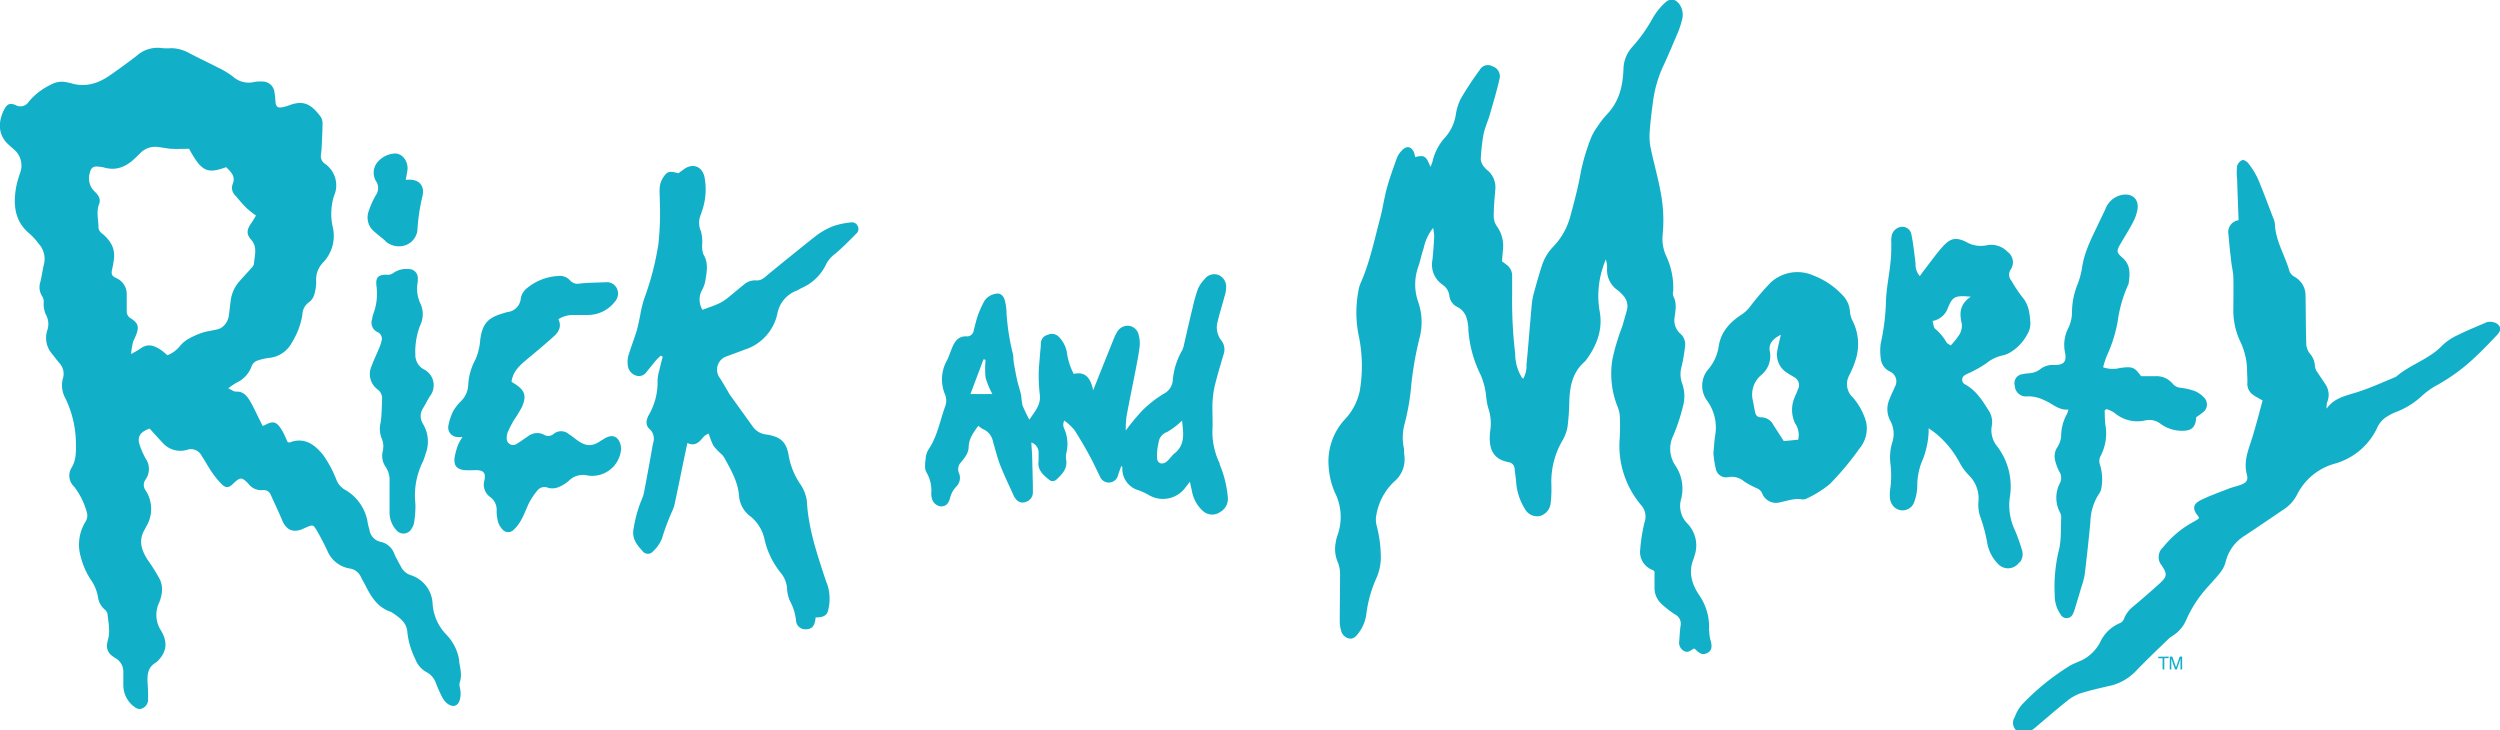 <svg id="svg2" xmlns="http://www.w3.org/2000/svg" viewBox="0 0 477.98 139.61"><defs><style>.cls-1{fill:#11b0c8;}</style></defs><title>Prancheta 1</title><g id="g14"><g id="g20"><path id="path22" class="cls-1" d="M326.74,120.58a10.6,10.6,0,0,0-1.88-6.81c-1.41-2.12-2.11-4.41-1.05-6.94l.17-.58a6,6,0,0,0-1.35-6.14,4.74,4.74,0,0,1-1.25-4.56,7.91,7.91,0,0,0-1-6.45,5.7,5.7,0,0,1-.45-5.84,36.31,36.31,0,0,0,1.83-5.54,7.17,7.17,0,0,0-.16-4.44,5.26,5.26,0,0,1-.05-3.35,35.51,35.51,0,0,0,.62-3.69,2.72,2.72,0,0,0-.9-2.44,3.42,3.42,0,0,1-1.1-3.12c.19-1.39.46-2.76-.27-4.1a1.76,1.76,0,0,1,0-.89,14.29,14.29,0,0,0-1.38-6.84,7.89,7.89,0,0,1-.63-4,28.32,28.32,0,0,0-.35-7.91c-.5-2.81-1.29-5.55-1.88-8.34a11.32,11.32,0,0,1-.28-2.95c.12-2,.36-4,.63-6a23.5,23.5,0,0,1,1.94-6.91c1-2.13,1.9-4.3,2.82-6.46a15.59,15.59,0,0,0,.8-2.42,3.51,3.51,0,0,0-.37-2.89c-.8-1.2-1.85-1.42-2.89-.42A12.33,12.33,0,0,0,316,3.44a29.11,29.11,0,0,1-4,5.62,6.5,6.5,0,0,0-1.61,4.25c-.12,3.17-.84,6.14-3.14,8.54a16.63,16.63,0,0,0-1.75,2.24,10.78,10.78,0,0,0-1.39,2.47,40.16,40.16,0,0,0-1.87,6.32c-.49,2.86-1.24,5.64-2,8.44a13.22,13.22,0,0,1-3.34,5.91A9.36,9.36,0,0,0,294.73,51c-.54,1.66-1,3.34-1.46,5a13.47,13.47,0,0,0-.42,2.35c-.35,3.79-.62,7.58-1,11.35a4.93,4.93,0,0,1-.63,2.71l-.26-.24a8.75,8.75,0,0,1-1.27-4.55,86.14,86.14,0,0,1-.58-11.35c0-1.15,0-2.31,0-3.45a2.55,2.55,0,0,0-1.07-2.2c-.27-.22-.55-.41-.87-.65.06-.7.12-1.4.17-2.09a6.46,6.46,0,0,0-1.19-4.68,3.35,3.35,0,0,1-.56-1.95c0-1.69.17-3.39.31-5.09a4.26,4.26,0,0,0-1.38-3.5,4.39,4.39,0,0,1-.76-.73,2.82,2.82,0,0,1-.65-1.41,34.67,34.67,0,0,1,.54-4.89c.26-1.27.83-2.46,1.19-3.71.65-2.26,1.33-4.51,1.85-6.8a2,2,0,0,0-1.31-2.43,1.79,1.79,0,0,0-2.48.7,62.06,62.06,0,0,0-3.62,5.5,10.08,10.08,0,0,0-.91,2.83,8.55,8.55,0,0,1-2,4.47,10.19,10.19,0,0,0-2.49,4.72,6.6,6.6,0,0,1-.4,1c-.81-2.1-1.15-2.31-2.92-1.88a4.89,4.89,0,0,0-.2-.86c-.49-1.19-1.43-1.37-2.31-.42a4.2,4.2,0,0,0-.93,1.34c-.68,1.88-1.37,3.76-1.91,5.68s-.8,3.92-1.31,5.85c-1.14,4.24-2,8.58-3.81,12.62a7,7,0,0,0-.41,1.59,22,22,0,0,0,.16,8.64,28.3,28.3,0,0,1,.13,10.3,11.38,11.38,0,0,1-3,5.58,11.89,11.89,0,0,0-2.93,9,14.88,14.88,0,0,0,1.16,4.78,10.37,10.37,0,0,1,.54,8.15,6.69,6.69,0,0,0-.36,1.45,6.38,6.38,0,0,0,.36,3.68,5.85,5.85,0,0,1,.47,2.31c0,3-.06,6.1-.06,9.15a6.35,6.35,0,0,0,.24,1.62,2,2,0,0,0,1.46,1.57c.88.2,1.41-.37,1.87-1a7.55,7.55,0,0,0,1.52-3.71,23.87,23.87,0,0,1,2-7A10.26,10.26,0,0,0,264,107a24.09,24.09,0,0,0-.8-6.53,4.29,4.29,0,0,1-.11-1.63,11.39,11.39,0,0,1,3.4-6.7,5.58,5.58,0,0,0,2-5.19c-.07-.5,0-1-.13-1.5a10,10,0,0,1,.2-4.45,45.1,45.1,0,0,0,1.15-6.18,64.75,64.75,0,0,1,1.69-10.18,11.83,11.83,0,0,0-.26-6.94,10,10,0,0,1,.05-6.77c.38-1.14.6-2.32,1-3.46A9.24,9.24,0,0,1,274,43.58a10.84,10.84,0,0,1,.21,1.65c-.08,1.5-.19,3-.34,4.48a4.6,4.6,0,0,0,1.94,4.72,3,3,0,0,1,1.3,2.1,2.7,2.7,0,0,0,1.36,2.08c1.8.83,2.1,2.38,2.27,4.06l0,.44a23.06,23.06,0,0,0,2.37,8.62,13.79,13.79,0,0,1,1,3.74,13.46,13.46,0,0,0,.42,2.5,9.16,9.16,0,0,1,.36,4.58c-.33,3.31.57,5.23,3.5,5.81a1.35,1.35,0,0,1,1.2,1.33c.08.75.18,1.49.27,2.23a11.26,11.26,0,0,0,1.77,5.51,2.62,2.62,0,0,0,2.85,1.21,2.83,2.83,0,0,0,2-2.55,23.28,23.28,0,0,0,.13-3.44,15.63,15.63,0,0,1,2.22-8.6,7.65,7.65,0,0,0,.88-2.52,44.79,44.79,0,0,0,.33-4.78c.09-2.88.61-5.58,2.93-7.59l.3-.34c2.08-2.85,3.26-5.94,2.53-9.54a17.3,17.3,0,0,1,.66-8.14c.14-.52.36-1,.54-1.54a4.13,4.13,0,0,1,.26,1.72,4.69,4.69,0,0,0,2,4.15,5.74,5.74,0,0,1,1,.94,3,3,0,0,1,.79,2.9c-.3,1.06-.59,2.12-.91,3.17a41.79,41.79,0,0,0-1.85,6.16,17,17,0,0,0,.88,8.87,6.13,6.13,0,0,1,.51,1.86,37.14,37.14,0,0,1,0,4.35,17.57,17.57,0,0,0,4.16,12.94,3.27,3.27,0,0,1,.58,3.21,31.81,31.81,0,0,0-.82,5.14,3.66,3.66,0,0,0,2.47,4l.26.27c0,.94,0,1.94,0,2.94a4.17,4.17,0,0,0,1.43,3.33,17.76,17.76,0,0,0,2.49,1.92,2,2,0,0,1,1.05,2.26c-.13.94-.17,1.89-.24,2.84a1.8,1.8,0,0,0,.92,1.9c.72.38,1.24-.06,1.77-.44l.29,0,.19.21c.88.88,1.44,1,2.22.59s.93-1.09.65-2.21a6.61,6.61,0,0,1-.3-2"/></g><g id="g24"><path id="path26" class="cls-1" d="M42.27,62.7a3.54,3.54,0,0,1-1.07.35c-.82.2-1.67.28-2.46.54a14.65,14.65,0,0,0-2.6,1.14,6.11,6.11,0,0,0-1.71,1.4A5.77,5.77,0,0,1,32,67.92c-.36-.3-.7-.65-1.11-.93-1.76-1.19-2.83-1.27-4.24-.21a18,18,0,0,1-1.6.91,20.24,20.24,0,0,1,.34-2.14c.15-.52.44-1,.64-1.52.59-1.58.41-2.23-1-3.15a1.51,1.51,0,0,1-.8-1.46c0-1,0-2,0-3a3.33,3.33,0,0,0-2-3.25c-.92-.44-1-.77-.77-1.79a17.91,17.91,0,0,0,.33-1.92c.25-2.16-.83-3.66-2.42-4.94a1.48,1.48,0,0,1-.54-.95c0-1.54-.47-3.07.13-4.6.38-1-.24-1.76-.9-2.39a3.45,3.45,0,0,1-.91-3.45c.22-1.08.71-1.41,1.8-1.26a6.85,6.85,0,0,1,.89.14c2.45.74,4.39-.19,6.11-1.88.28-.28.58-.55.85-.84a4,4,0,0,1,3.42-1.18c.85.09,1.68.29,2.53.34,1.09.06,2.18,0,3.4,0,2.39,4.33,3.41,4.85,7.09,3.51.88.9,1.88,1.71,1.23,3.28a2,2,0,0,0,.49,2.11c.71.83,1.42,1.68,2.2,2.45a17.79,17.79,0,0,0,1.78,1.41c-.39.65-.58,1-.79,1.3C47.21,43.8,47,44.7,48,45.8c1.33,1.52.63,3.12.55,4.72l-.19.39C47.42,52,46.45,53,45.5,54.11a6.92,6.92,0,0,0-1.43,3.72c-.13.79-.17,1.59-.3,2.38a3.38,3.38,0,0,1-1.5,2.49m45.54,63.65a9.08,9.08,0,0,0-2.38-4.92,9.36,9.36,0,0,1-2.72-6,6,6,0,0,0-4.2-5.47,3.13,3.13,0,0,1-1.78-1.48c-.46-.89-1-1.75-1.37-2.66a3.51,3.51,0,0,0-2.49-2.2,2.75,2.75,0,0,1-2.23-2.31c-.11-.44-.26-.87-.33-1.32a8.75,8.75,0,0,0-4.47-6.42,3.83,3.83,0,0,1-1.55-1.91,21.71,21.71,0,0,0-2.55-4.73c-1.58-1.93-3.57-3.43-6.38-2.32L55,84.52c-.34-.72-.65-1.51-1.08-2.23-1.05-1.76-1.73-1.91-3.49-.9l-.25,0c-.15-.32-.31-.67-.48-1-.61-1.2-1.15-2.44-1.83-3.6s-1.36-2-2.82-1.92c-.37,0-.75-.32-1.4-.63a14.72,14.72,0,0,1,1.54-1.06,5.51,5.51,0,0,0,2.9-3.1,1.82,1.82,0,0,1,1.25-1.18,10.89,10.89,0,0,1,2.18-.48,5.53,5.53,0,0,0,4.29-2.93,14.43,14.43,0,0,0,2-5.28,3,3,0,0,1,1.34-2.48,2.85,2.85,0,0,0,1-1.63,8.24,8.24,0,0,0,.3-2.37,4.66,4.66,0,0,1,1.31-3.53,7.35,7.35,0,0,0,1.89-6.67,11.42,11.42,0,0,1,.2-6.05,5,5,0,0,0-1.73-6.17,1.76,1.76,0,0,1-.75-1.8c.06-.45.11-.9.13-1.35.07-1.54.16-3.08.17-4.63a2.27,2.27,0,0,0-.4-1.26c-1.79-2.38-3.23-3.1-5.75-2.22a9.87,9.87,0,0,1-1.58.47c-.87.14-1.17-.14-1.27-1a17.77,17.77,0,0,0-.2-1.93,2.29,2.29,0,0,0-2.4-2,5.75,5.75,0,0,0-1.49.09,4.49,4.49,0,0,1-4-1,15.55,15.55,0,0,0-2.94-1.78c-1.77-.92-3.59-1.75-5.35-2.69a7.67,7.67,0,0,0-3.43-1,13.49,13.49,0,0,1-1.8,0,6,6,0,0,0-5,1.52C24.39,12,22.71,13.23,21,14.42c-2.28,1.57-4.74,2.35-7.51,1.46l-.59-.11a4.17,4.17,0,0,0-3.18.42,12.39,12.39,0,0,0-4.24,3.28A1.87,1.87,0,0,1,3,20.1c-1-.43-1.51-.25-2,.49-1.08,1.8-1.79,4.76.47,6.9.36.34.72.68,1.11,1a4.07,4.07,0,0,1,1.2,4.76,20.66,20.66,0,0,0-.68,2.45c-.61,3.41-.34,6.59,2.57,9A10.92,10.92,0,0,1,7.31,46.5a4.32,4.32,0,0,1,1.13,3.87c-.3,1.16-.43,2.36-.72,3.52a3.18,3.18,0,0,0,.33,2.73,1.86,1.86,0,0,1,.31,1.11,4.79,4.79,0,0,0,.51,2.61,3.68,3.68,0,0,1,.19,2.75,4.68,4.68,0,0,0,.85,4.52c.48.58.92,1.19,1.4,1.76a3,3,0,0,1,.74,2.91,5.07,5.07,0,0,0,.4,3.77,20,20,0,0,1,2.06,8.39c0,1.66.16,3.4-.84,5a2.87,2.87,0,0,0,.5,3.6,13.94,13.94,0,0,1,2.35,4.64,2.26,2.26,0,0,1-.22,2.14,8.34,8.34,0,0,0-.86,6.64,14.12,14.12,0,0,0,2,4.49,8.23,8.23,0,0,1,1.29,3.16,3.76,3.76,0,0,0,1.32,2.45,1.45,1.45,0,0,1,.51.86c.16,1.63.55,3.24.08,4.91s-.09,2.6,1.46,3.52a2.92,2.92,0,0,1,1.48,2.59c0,.85,0,1.71,0,2.55a5.15,5.15,0,0,0,1.74,3.86c.54.45,1.12.92,1.88.59a1.83,1.83,0,0,0,1.11-1.81c0-1,0-1.9-.08-2.85-.11-1.65-.05-3.22,1.65-4.15l.22-.2c1.78-1.76,2-3.61.73-5.8a5.5,5.5,0,0,1-.52-5.16,7.19,7.19,0,0,0,.65-2.3,4.69,4.69,0,0,0-.35-2.3,35.46,35.46,0,0,0-2.29-3.7c-1.25-1.9-1.95-3.83-.61-6l.19-.41a6.46,6.46,0,0,0-.06-7,1.74,1.74,0,0,1,0-2.09,3.48,3.48,0,0,0,0-4,16.31,16.31,0,0,1-1.09-2.46c-.58-1.61-.06-2.59,1.86-3.27.76.83,1.58,1.77,2.45,2.67A4.49,4.49,0,0,0,35.78,86a2.26,2.26,0,0,1,2.77,1.15c.69,1,1.27,2.15,2,3.18a15,15,0,0,0,1.9,2.3c.75.72,1.33.62,2.08-.1,1.39-1.35,1.69-1.38,3,0a3,3,0,0,0,2.61,1.18,1.48,1.48,0,0,1,1.67,1c.69,1.54,1.44,3.07,2.08,4.63.8,2,2.12,2.59,4,1.79l.82-.37c1.08-.43,1.19-.45,1.81.59.76,1.29,1.45,2.62,2.09,4a5.6,5.6,0,0,0,4.17,3.33A2.78,2.78,0,0,1,69,110.3c.24.49.53,1,.78,1.45,1.12,2.28,2.39,4.41,5,5.25l.51.33c1.29.89,2.51,1.82,2.6,3.61a15.07,15.07,0,0,0,1.48,5,4.76,4.76,0,0,0,2.18,2.57,3.75,3.75,0,0,1,1.8,2.11,25.29,25.29,0,0,0,1.16,2.61c.58,1.17,1.65,1.9,2.4,1.71s1.19-1.07,1.15-2.54c0-.64-.34-1.36-.16-1.92.49-1.43.07-2.78-.14-4.14"/></g><g id="g28"><path id="path30" class="cls-1" d="M477,61.7a2.33,2.33,0,0,0-2,.1c-1.69.73-3.41,1.42-5.06,2.25a10.63,10.63,0,0,0-3,2c-2.5,2.65-6.11,3.61-8.79,5.95l-.27.13c-2.41,1-4.77,2.08-7.24,2.86-2.15.68-4.36,1.08-5.81,3.14a3.14,3.14,0,0,1,.16-1.37,3.56,3.56,0,0,0-.4-3.29c-.48-.77-1-1.49-1.49-2.26a2.39,2.39,0,0,1-.5-1.19,3.89,3.89,0,0,0-1-2.45,3.25,3.25,0,0,1-.66-1.75c-.1-3.09-.08-6.19-.14-9.28a4.05,4.05,0,0,0-2.07-3.6,2.2,2.2,0,0,1-1-1.07c-.83-3-2.65-5.74-2.78-9a3.39,3.39,0,0,0-.25-1c-1-2.56-1.93-5.15-3-7.67a15,15,0,0,0-1.8-2.93c-.26-.35-.89-.77-1.18-.66a1.73,1.73,0,0,0-1,1.14,10.69,10.69,0,0,0,0,2.53c.08,2.59.18,5.18.28,7.82a2.29,2.29,0,0,0-1.93,2.75c.13,1.74.33,3.47.53,5.2.11,1,.37,2,.4,3,.05,2,0,3.9,0,5.85a13.9,13.9,0,0,0,1.26,6.27,13.22,13.22,0,0,1,1.35,5.18c0,1,.1,1.9.07,2.85a2.53,2.53,0,0,0,1,2.22c.5.38,1.08.66,1.91,1.16-.65,2.36-1.25,4.78-2,7.16s-1.67,4.48-1,7c.29,1.14-.16,1.61-1.3,2-.7.24-1.44.4-2.14.67-1.81.71-3.66,1.36-5.4,2.22-1.5.74-1.59,1.69-.53,3l.23.33-.17.28c-.34.21-.68.41-1,.59a18.88,18.88,0,0,0-5.71,4.8,2.49,2.49,0,0,0-.22,3.54c1,1.55,1,2.07-.36,3.31-1.67,1.51-3.37,3-5.09,4.43a5.69,5.69,0,0,0-1.79,2.35,1.49,1.49,0,0,1-.71.84,7.21,7.21,0,0,0-3.84,3.63,7.86,7.86,0,0,1-3.3,3.38c-.79.41-1.66.69-2.44,1.12a46.62,46.62,0,0,0-9.19,7.43,7.63,7.63,0,0,0-1.42,2.43,2,2,0,0,0,.33,2.6,2.24,2.24,0,0,0,2.79,0l.62-.43c2-1.7,4-3.44,6.08-5.1a8.74,8.74,0,0,1,2.54-1.53c1.8-.6,3.65-1,5.5-1.44a9.85,9.85,0,0,0,5.19-2.79c1.93-2,4-4,6-5.91a5.61,5.61,0,0,1,1-.85,6.7,6.7,0,0,0,2.79-3.26,23.09,23.09,0,0,1,4.22-6.34c.74-.87,1.56-1.69,2.25-2.6a5.57,5.57,0,0,0,1-2,8.13,8.13,0,0,1,3.62-5c2.55-1.67,5.05-3.41,7.59-5.11a7.36,7.36,0,0,0,2.52-2.9,11.94,11.94,0,0,1,1.41-2.11,11.52,11.52,0,0,1,5.86-3.71,12.74,12.74,0,0,0,8.09-7.06,4.83,4.83,0,0,1,1.93-2,9.52,9.52,0,0,1,1.76-.85A15.26,15.26,0,0,0,463,75.74a14.77,14.77,0,0,1,2.66-1.95A35.71,35.71,0,0,0,473.52,68c1.38-1.3,2.7-2.67,4-4.07.82-.88.59-1.74-.49-2.26"/></g><g id="g32"><path id="path34" class="cls-1" d="M224.59,86.65c-.51.42-.88,1-1.36,1.45-.82.8-1.84.66-2-.39a9.75,9.75,0,0,1,.27-3,2.42,2.42,0,0,1,1.64-2.11A14.62,14.62,0,0,0,226,80.42c.25,2.41.64,4.54-1.39,6.23M185.54,75.34c.87-2.31,1.69-4.48,2.5-6.65l.39.1a18.45,18.45,0,0,0,0,3.41,16.41,16.41,0,0,0,1.3,3.14Zm47.7,13.37a14,14,0,0,1-1.44-6.22c.09-1.54,0-3.09,0-4.63a19.31,19.31,0,0,1,.37-3.72c.49-2.13,1.14-4.24,1.76-6.35a2.8,2.8,0,0,0-.42-2.7,4.05,4.05,0,0,1-.69-3.68c.38-1.6.89-3.18,1.31-4.77a5.6,5.6,0,0,0,.3-1.75,2.41,2.41,0,0,0-1.42-2.3,2.29,2.29,0,0,0-2.69.77,6.52,6.52,0,0,0-1.27,1.84A29.54,29.54,0,0,0,228,58.92c-.61,2.46-1.16,4.94-1.73,7.41l-.2.56a13.83,13.83,0,0,0-1.86,6,3.15,3.15,0,0,1-1.74,2.41,21.85,21.85,0,0,0-4.09,3.21,41.13,41.13,0,0,0-3.14,3.8,18.86,18.86,0,0,1,.13-2.61c.53-2.94,1.15-5.87,1.72-8.81.28-1.47.59-2.95.77-4.43a5.86,5.86,0,0,0-.14-2.36,2.21,2.21,0,0,0-1.94-1.82,2.4,2.4,0,0,0-2.31,1.39,6.81,6.81,0,0,0-.46.94c-1.31,3.26-2.62,6.52-4,10-.47-2.13-1.34-3.67-3.72-3.12a12.48,12.48,0,0,1-1.33-4.25,5.69,5.69,0,0,0-1.54-2.86,1.82,1.82,0,0,0-2.09-.36A1.69,1.69,0,0,0,199,65.67c0,.75-.12,1.49-.17,2.24-.09,1.23-.24,2.48-.24,3.71a31.6,31.6,0,0,0,.22,3.89c.22,1.93-1,3.2-2,4.73a30,30,0,0,1-1.31-2.72,16.46,16.46,0,0,1-.26-1.92c-.21-1-.54-1.92-.76-2.89s-.46-2.24-.65-3.36c-.09-.54-.06-1.1-.16-1.63a44,44,0,0,1-1.23-7.83,9.6,9.6,0,0,0-.34-2.5c-.24-.91-.92-1.4-1.61-1.24a3.19,3.19,0,0,0-2.26,1.36A18.88,18.88,0,0,0,187,60.2c-.36,1-.57,2-.84,3a1.27,1.27,0,0,1-1.37,1.11c-1.44-.07-2.17.83-2.68,2-.36.83-.62,1.7-1,2.49a7.39,7.39,0,0,0-.47,6.51,3.16,3.16,0,0,1,.09,2.34c-1,2.71-1.47,5.61-3.08,8.1a3.83,3.83,0,0,0-.65,1.66c-.09,1-.31,2.18.13,2.9a6.71,6.71,0,0,1,.92,4,3.29,3.29,0,0,0,.1.89,2,2,0,0,0,1.74,1.62c.88,0,1.41-.41,1.74-1.54a4.79,4.79,0,0,1,1.17-2.21,2.34,2.34,0,0,0,.54-2.64,1.9,1.9,0,0,1,.35-2,10.89,10.89,0,0,0,1-1.33,3.48,3.48,0,0,0,.51-1.51c0-1.68.89-2.88,1.86-4.19a3.75,3.75,0,0,0,.8.6,3.27,3.27,0,0,1,2,2.46c.46,1.53.83,3.1,1.41,4.58.8,2,1.76,4,2.67,6l.37.47A1.56,1.56,0,0,0,196,96a1.91,1.91,0,0,0,1.48-1.87c0-2-.07-4-.12-6,0-1.12-.11-2.24-.17-3.53a2.06,2.06,0,0,1,1.38,2.16c0,.45,0,.91,0,1.35-.27,1.72.85,2.67,2,3.6a1,1,0,0,0,1.38,0c1.07-1,2.12-2,1.91-3.7a3.71,3.71,0,0,1,0-1.33,7.23,7.23,0,0,0-.37-4.68,1.71,1.71,0,0,1,0-1.6,11.72,11.72,0,0,1,1.93,1.81c1,1.57,2,3.23,2.88,4.89.73,1.31,1.34,2.68,2,4a1.81,1.81,0,0,0,1.77,1.16,1.83,1.83,0,0,0,1.71-1.45c.16-.55.38-1.09.6-1.72l.2.21,0,.44a4.26,4.26,0,0,0,3.11,4,12.93,12.93,0,0,1,1.89.87,5.31,5.31,0,0,0,7-1.32l.92-1.19c.16.76.29,1.33.41,1.91a6.7,6.7,0,0,0,2,3.61,2.64,2.64,0,0,0,3.43.24,2.88,2.88,0,0,0,1.41-2.79,21.14,21.14,0,0,0-1.59-6.37"/></g><g id="g36"><path id="path38" class="cls-1" d="M162.59,42.53a15.46,15.46,0,0,0-3.19.67A13.78,13.78,0,0,0,156,45.1c-3,2.36-6,4.81-9,7.25-.74.61-1.38,1.36-2.45,1.26a3.21,3.21,0,0,0-2.34.82c-1.09.87-2.15,1.8-3.25,2.66a8.25,8.25,0,0,1-1.65,1c-1,.44-2,.77-3,1.15a3.79,3.79,0,0,1-.08-3.8,5.75,5.75,0,0,0,.61-1.68c.28-1.72.67-3.43-.34-5.1a4.59,4.59,0,0,1-.25-1.89,7.82,7.82,0,0,0-.22-2.51A4,4,0,0,1,134,41c.14-.43.3-.85.42-1.29a12.6,12.6,0,0,0,.29-5.79c-.44-2.16-2.3-2.83-4.06-1.49l-.93.69c-1.77-.44-2.11-.4-2.89.76a4.17,4.17,0,0,0-.68,1.79c-.1.89,0,1.8,0,2.7a55.33,55.33,0,0,1-.28,8.36,54.09,54.09,0,0,1-2.72,10.43,21.9,21.9,0,0,0-.76,3.2c-.23,1-.4,2.06-.7,3-.48,1.57-1.09,3.1-1.56,4.68a4.61,4.61,0,0,0-.1,1.78,2.28,2.28,0,0,0,1.63,2,1.74,1.74,0,0,0,2-.77c.6-.73,1.19-1.47,1.8-2.2.27-.31.59-.58.88-.86l.36.2c-.21.85-.44,1.7-.63,2.55a8.94,8.94,0,0,0-.35,1.9,12.49,12.49,0,0,1-1.61,6.59c-.52.87-.81,2,.07,2.79a2.47,2.47,0,0,1,.68,2.7q-.82,4.65-1.7,9.29a6.53,6.53,0,0,1-.5,1.57,24.52,24.52,0,0,0-1.49,5.31c-.43,1.94.47,3.17,1.62,4.39a1.28,1.28,0,0,0,2.1.1,6.71,6.71,0,0,0,1.67-2.42,44.34,44.34,0,0,1,2.06-5.46,6.38,6.38,0,0,0,.43-1.43c.41-1.91.8-3.82,1.19-5.72s.75-3.61,1.18-5.65c1.59.74,2.36-.3,3.19-1.29a3.24,3.24,0,0,1,.9-.51,12.5,12.5,0,0,0,.92,2.36A13.31,13.31,0,0,0,138.12,87l.35.49c1.26,2.33,2.65,4.63,2.83,7.36a5.36,5.36,0,0,0,2.22,3.91,7.7,7.7,0,0,1,2.69,4.55,15.77,15.77,0,0,0,3.19,6.37,5.23,5.23,0,0,1,1.07,2.73,7,7,0,0,0,.54,2.46,9.86,9.86,0,0,1,1.19,3.82,1.74,1.74,0,0,0,1.82,1.62c1.06,0,1.57-.42,1.83-1.57a5.07,5.07,0,0,0,.08-.69c1.51,0,2.25-.38,2.44-1.53a8.79,8.79,0,0,0-.18-4.74c-.3-.74-.54-1.5-.79-2.26-1.47-4.47-2.88-8.94-3.13-13.7a7.41,7.41,0,0,0-1.29-3.3,14,14,0,0,1-2.18-5.35c-.43-2.69-1.53-3.64-4.21-4.09A3.6,3.6,0,0,1,144,81.66c-1.44-2-2.92-4.06-4.38-6.08a8.38,8.38,0,0,1-.54-.91c-.49-.8-.94-1.63-1.46-2.41A2.67,2.67,0,0,1,139,68.11c1.12-.43,2.25-.83,3.37-1.26a9.25,9.25,0,0,0,6.23-6.75,5.86,5.86,0,0,1,3.6-4.49c.42-.15.8-.43,1.21-.61A9.28,9.28,0,0,0,158,50.42a5.86,5.86,0,0,1,1.66-1.88c1.41-1.19,2.71-2.51,4-3.82a1.18,1.18,0,0,0,.33-1.49,1.21,1.21,0,0,0-1.36-.7"/></g><g id="g40"><path id="path42" class="cls-1" d="M374.56,64.05a13.74,13.74,0,0,1-1.6,2c-.35-.24-.66-.35-.79-.57A9.44,9.44,0,0,0,370,62.88c-.33-.27-.33-.93-.52-1.51a3.8,3.8,0,0,0,2.94-2.49c.89-2.21,1.39-2.43,4.38-2.15-2.2,1.48-2.18,3.25-1.71,5.24a3.36,3.36,0,0,1-.52,2.08m11.62,43.44a2.52,2.52,0,0,0,.41-2.29,39.92,39.92,0,0,0-1.35-3.8,11.06,11.06,0,0,1-1-6.25,12.64,12.64,0,0,0-2.4-9.8,4.87,4.87,0,0,1-1.05-3.87,4,4,0,0,0-.44-2.76c-1.25-2-2.45-4-4.62-5.21a1,1,0,0,1,0-1.82c.45-.3,1-.46,1.48-.73a20.47,20.47,0,0,0,2.56-1.51A7.37,7.37,0,0,1,383,67.93a4.66,4.66,0,0,0,1.35-.56,8.77,8.77,0,0,0,3.25-3.45,3.94,3.94,0,0,0,.56-2.59,10.57,10.57,0,0,0-.23-1.78,5.84,5.84,0,0,0-.93-2.3,25.92,25.92,0,0,1-2.43-3.58,1.73,1.73,0,0,1-.13-2.15,2.47,2.47,0,0,0-.6-3.37,4.36,4.36,0,0,0-4.13-1.23A5.44,5.44,0,0,1,376,46.3c-1.86-.95-3-.85-4.42.69s-2.61,3.28-3.9,4.93c-.2.26-.39.54-.62.87a3.3,3.3,0,0,1-.82-2.4c-.23-1.84-.41-3.68-.78-5.48a1.76,1.76,0,0,0-1.78-1.55,2.15,2.15,0,0,0-2,1.68,5.16,5.16,0,0,0-.08,1.31c0,1.29,0,2.59-.16,3.88-.25,2.48-.79,5-.86,7.43a41.55,41.55,0,0,1-1,8,10.55,10.55,0,0,0,0,2.81A3.07,3.07,0,0,0,361.26,71a2.06,2.06,0,0,1,1,3c-.31.79-.73,1.53-1,2.32a4.65,4.65,0,0,0,.12,4.07,5.24,5.24,0,0,1,.37,4.31,9.79,9.79,0,0,0-.33,3.84,18.58,18.58,0,0,1,0,4.77,8,8,0,0,0-.07,2,2.76,2.76,0,0,0,.62,1.44,2.35,2.35,0,0,0,4-.73,9.32,9.32,0,0,0,.6-3.35,12.38,12.38,0,0,1,1.1-4.93,16.77,16.77,0,0,0,.95-3.75,15.26,15.26,0,0,0,.13-2.12c.36.27.8.57,1.23.9a18.36,18.36,0,0,1,4.72,5.75,10.32,10.32,0,0,0,1.68,2.29,6.2,6.2,0,0,1,1.89,5,7.14,7.14,0,0,0,.28,2.81,30.39,30.39,0,0,1,1.37,5.05,7.56,7.56,0,0,0,2.15,4.21,2.59,2.59,0,0,0,4-.37"/></g><g id="g44"><path id="path46" class="cls-1" d="M386.62,71.54a1.74,1.74,0,0,0-1.4,2.24,2.12,2.12,0,0,0,2.41,2,6.8,6.8,0,0,1,3.15.71c1.56.59,2.74,2,4.69,1.81a3.87,3.87,0,0,1-.28.84,8.88,8.88,0,0,0-1.12,4.31,4.57,4.57,0,0,1-.73,2.06,3.22,3.22,0,0,0-.4,2.59,9.12,9.12,0,0,0,.8,2.09,2.2,2.2,0,0,1,.08,2.22,6,6,0,0,0,0,5.5,2.11,2.11,0,0,1,.27,1c-.11,2.14.06,4.37-.48,6.4a29.6,29.6,0,0,0-.76,8.47,6.23,6.23,0,0,0,1.11,3.68,1.3,1.3,0,0,0,2.4-.17,4,4,0,0,0,.32-.84q.66-2.15,1.29-4.29a14.86,14.86,0,0,0,.61-2.31c.4-3.37.78-6.74,1.09-10.12a10.19,10.19,0,0,1,1.59-5.23,2.73,2.73,0,0,0,.52-1.23,9.78,9.78,0,0,0-.24-4.3,2.09,2.09,0,0,1,.12-1.87,9.22,9.22,0,0,0,.88-5.82c-.12-.92-.11-1.87-.15-2.8l.36-.27a5.78,5.78,0,0,1,1.54.74,6.71,6.71,0,0,0,5.9,1.42,3.5,3.5,0,0,1,2.91.67A6.88,6.88,0,0,0,417,82.36c2,.07,2.8-.63,2.89-2.58.41-.3.84-.56,1.22-.89a1.87,1.87,0,0,0,.16-3,4.86,4.86,0,0,0-1.72-1.15,12.44,12.44,0,0,0-2.62-.6,2.2,2.2,0,0,1-1.54-.79,4.05,4.05,0,0,0-3.18-1.43c-.94,0-1.89,0-2.86,0-1.27-1.76-1.66-1.88-4-1.57a5.6,5.6,0,0,1-3.25-.13,19.11,19.11,0,0,1,.73-2.25,26.32,26.32,0,0,0,2.06-6.56,25.09,25.09,0,0,1,2.09-7.16L407,54c.26-1.73.31-3.39-1.17-4.7-1.18-1-1.21-1.3-.42-2.66s1.67-2.73,2.4-4.15a7.81,7.81,0,0,0,.89-2.66c.18-1.83-1.07-2.88-2.91-2.58A4.24,4.24,0,0,0,402.53,40c-.47,1-1,2.06-1.48,3.1-1.27,2.65-2.62,5.27-3,8.26a15.64,15.64,0,0,1-.9,3.15,14.38,14.38,0,0,0-1,5,7.09,7.09,0,0,1-.76,3.32,7,7,0,0,0-.58,4.53c.36,1.79-.2,2.42-2,2.43a3.87,3.87,0,0,0-2.68.75,3.88,3.88,0,0,1-2.35.84,6,6,0,0,0-1.19.19"/></g><g id="g48"><path id="path50" class="cls-1" d="M115.08,84.13c-1.79,1.29-3,1.3-4.77,0-.53-.38-1-.79-1.58-1.15a2.24,2.24,0,0,0-2.9,0,1.55,1.55,0,0,1-1.82.14,2.78,2.78,0,0,0-3,.26c-.72.45-1.39,1-2.12,1.41a1.22,1.22,0,0,1-2-1.11,2.7,2.7,0,0,1,.23-1.16,22.59,22.59,0,0,1,1.1-2.13A29,29,0,0,0,99.8,77.8c.9-2.09.57-3.12-1.25-4.33L97.8,73c.26-1.94,1.5-3.07,2.81-4.18,1.76-1.47,3.54-2.93,5.24-4.48,1-.86,1.58-1.95.91-3.31a5.25,5.25,0,0,1,2.93-.81c.85,0,1.7,0,2.55,0a6.52,6.52,0,0,0,5.34-2.57,2.29,2.29,0,0,0,.35-2.53,2.11,2.11,0,0,0-2.11-1.16c-1.64.07-3.29.09-4.93.24a1.88,1.88,0,0,1-1.87-.56,2.59,2.59,0,0,0-2.3-.87,10.21,10.21,0,0,0-6,2.35,3.26,3.26,0,0,0-1.14,1.84,2.89,2.89,0,0,1-2.67,2.72l-.71.22c-3,.86-4,2.07-4.39,5.12a11.35,11.35,0,0,1-.92,3.74,11.26,11.26,0,0,0-1.37,4.84,4.59,4.59,0,0,1-1.28,3,9.19,9.19,0,0,0-1.51,1.86,10.19,10.19,0,0,0-1,2.92,1.81,1.81,0,0,0,1.88,2.17c.23,0,.45,0,.82,0a10.45,10.45,0,0,0-.81,1.41,12.1,12.1,0,0,0-.73,2.71c-.12,1.43.56,2.1,2,2.22.7.05,1.4,0,2.1,0,1.46,0,1.92.51,1.63,1.94a2.9,2.9,0,0,0,1.1,3.2,3,3,0,0,1,1.23,2.69,8.54,8.54,0,0,0,.28,2.08,3.69,3.69,0,0,0,.81,1.39,1.44,1.44,0,0,0,2.14.13,7.57,7.57,0,0,0,1.45-1.87c.57-1,1-2.21,1.5-3.26a13.45,13.45,0,0,1,1.57-2.36,1.73,1.73,0,0,1,2.13-.55,3.17,3.17,0,0,0,2-.16,6.84,6.84,0,0,0,2-1.27,3.75,3.75,0,0,1,3.44-.95,5.54,5.54,0,0,0,6.43-4.62,3.15,3.15,0,0,0-.35-2c-.69-1.17-1.81-1.16-3.23-.14"/></g><g id="g52"><path id="path54" class="cls-1" d="M343.25,81a3.87,3.87,0,0,1,.54,3.07l-2.75.26-2-3.11a2.59,2.59,0,0,0-2.31-1.43c-.78,0-1.06-.43-1.19-1.07s-.25-1.38-.39-2.06a4.87,4.87,0,0,1,1.53-4.91,4.7,4.7,0,0,0,1.68-4.66c-.25-1.53.83-2.44,2.12-3.08-.22,1-.47,1.92-.65,2.89a4.13,4.13,0,0,0,2,4.48c.38.26.78.45,1.15.71a1.69,1.69,0,0,1,.79,2.31c-.17.52-.42,1-.63,1.53a6,6,0,0,0,.1,5.07m10.93-5.08a3.47,3.47,0,0,1-.63-4.12,19.12,19.12,0,0,0,1.24-3,9.85,9.85,0,0,0-.63-7.56,4.77,4.77,0,0,1-.46-1.71,4.91,4.91,0,0,0-1.48-3.17,15,15,0,0,0-5.55-3.71A7.55,7.55,0,0,0,338.56,54a52.41,52.41,0,0,0-4,4.67A6.57,6.57,0,0,1,333.2,60c-2.33,1.48-4.14,3.33-4.59,6.17a8.7,8.7,0,0,1-2,4.44,4.8,4.8,0,0,0-.32,5.86,8.76,8.76,0,0,1,1.6,7c-.13,1-.19,2-.3,3.18a20.18,20.18,0,0,0,.46,3,2,2,0,0,0,2.38,1.57,3.66,3.66,0,0,1,3.05.84,17,17,0,0,0,2.34,1.26,1.93,1.93,0,0,1,1.06.93A2.85,2.85,0,0,0,340.46,96c1.36-.26,2.66-.78,4.1-.52a1.61,1.61,0,0,0,1-.23,20.55,20.55,0,0,0,4.28-2.7,55.63,55.63,0,0,0,5.66-6.77,6,6,0,0,0,1.3-5.06,12.21,12.21,0,0,0-2.63-4.82"/></g><g id="g56"><path id="path58" class="cls-1" d="M79.4,67.64a14.15,14.15,0,0,1,.93-5.43,4.86,4.86,0,0,0,.13-4,6.73,6.73,0,0,1-.58-4.36v-.6a1.71,1.71,0,0,0-1.78-1.81,4.31,4.31,0,0,0-2.85.72,1.82,1.82,0,0,1-1,.38c-1.82-.11-2.5.39-2.27,2.15a11,11,0,0,1-.64,5.43,5.31,5.31,0,0,0-.19.88,2,2,0,0,0,1.05,2.51,1.36,1.36,0,0,1,.76,1.63A9.36,9.36,0,0,1,72.3,67c-.41,1-.91,2-1.26,3a3.66,3.66,0,0,0,1.14,4.45,2.09,2.09,0,0,1,.88,1.81c-.07,1.5-.07,3-.27,4.47a5,5,0,0,0,.12,2.94,3.87,3.87,0,0,1,.26,2.63,3.68,3.68,0,0,0,.59,3,4.47,4.47,0,0,1,.72,2.71c0,.89,0,1.8,0,2.7h0c0,1,0,2.1,0,3.15a5,5,0,0,0,1.25,3.44,1.76,1.76,0,0,0,3-.29,2.78,2.78,0,0,0,.44-1.11,18.65,18.65,0,0,0,.25-3.57,14.53,14.53,0,0,1,1.47-8.15,12.29,12.29,0,0,0,.48-1.41,6.51,6.51,0,0,0-.45-5.64l-.14-.26a2.71,2.71,0,0,1,.12-2.85c.48-.76.84-1.6,1.35-2.34A3.39,3.39,0,0,0,81,70.6a3.13,3.13,0,0,1-1.58-3"/></g><g id="g60"><path id="path62" class="cls-1" d="M73.64,46.07a3.89,3.89,0,0,0,3.93.8,3.47,3.47,0,0,0,2.26-3.26,36.69,36.69,0,0,1,.93-6.06c.53-2.15-.78-3.49-3.19-3.15.13-.72.26-1.3.33-1.88.21-1.72-1.06-3.33-2.57-3.16a4.65,4.65,0,0,0-3,1.47,3.16,3.16,0,0,0-.48,3.74,2.37,2.37,0,0,1,0,2.76,16.08,16.08,0,0,0-1.34,3,3.48,3.48,0,0,0,.93,3.85c.74.66,1.52,1.27,2.28,1.89"/></g><g id="g64"><path id="path66" class="cls-1" d="M414.63,125.54v.29h-.83V128h-.33v-2.15h-.83v-.29"/></g><g id="g68"><path id="path70" class="cls-1" d="M414.86,125.54h.47l.71,2.06.7-2.06h.47V128h-.32v-2.06l-.7,2.06h-.33l-.72-2.06V126l0,.28V128h-.31"/></g></g></svg>